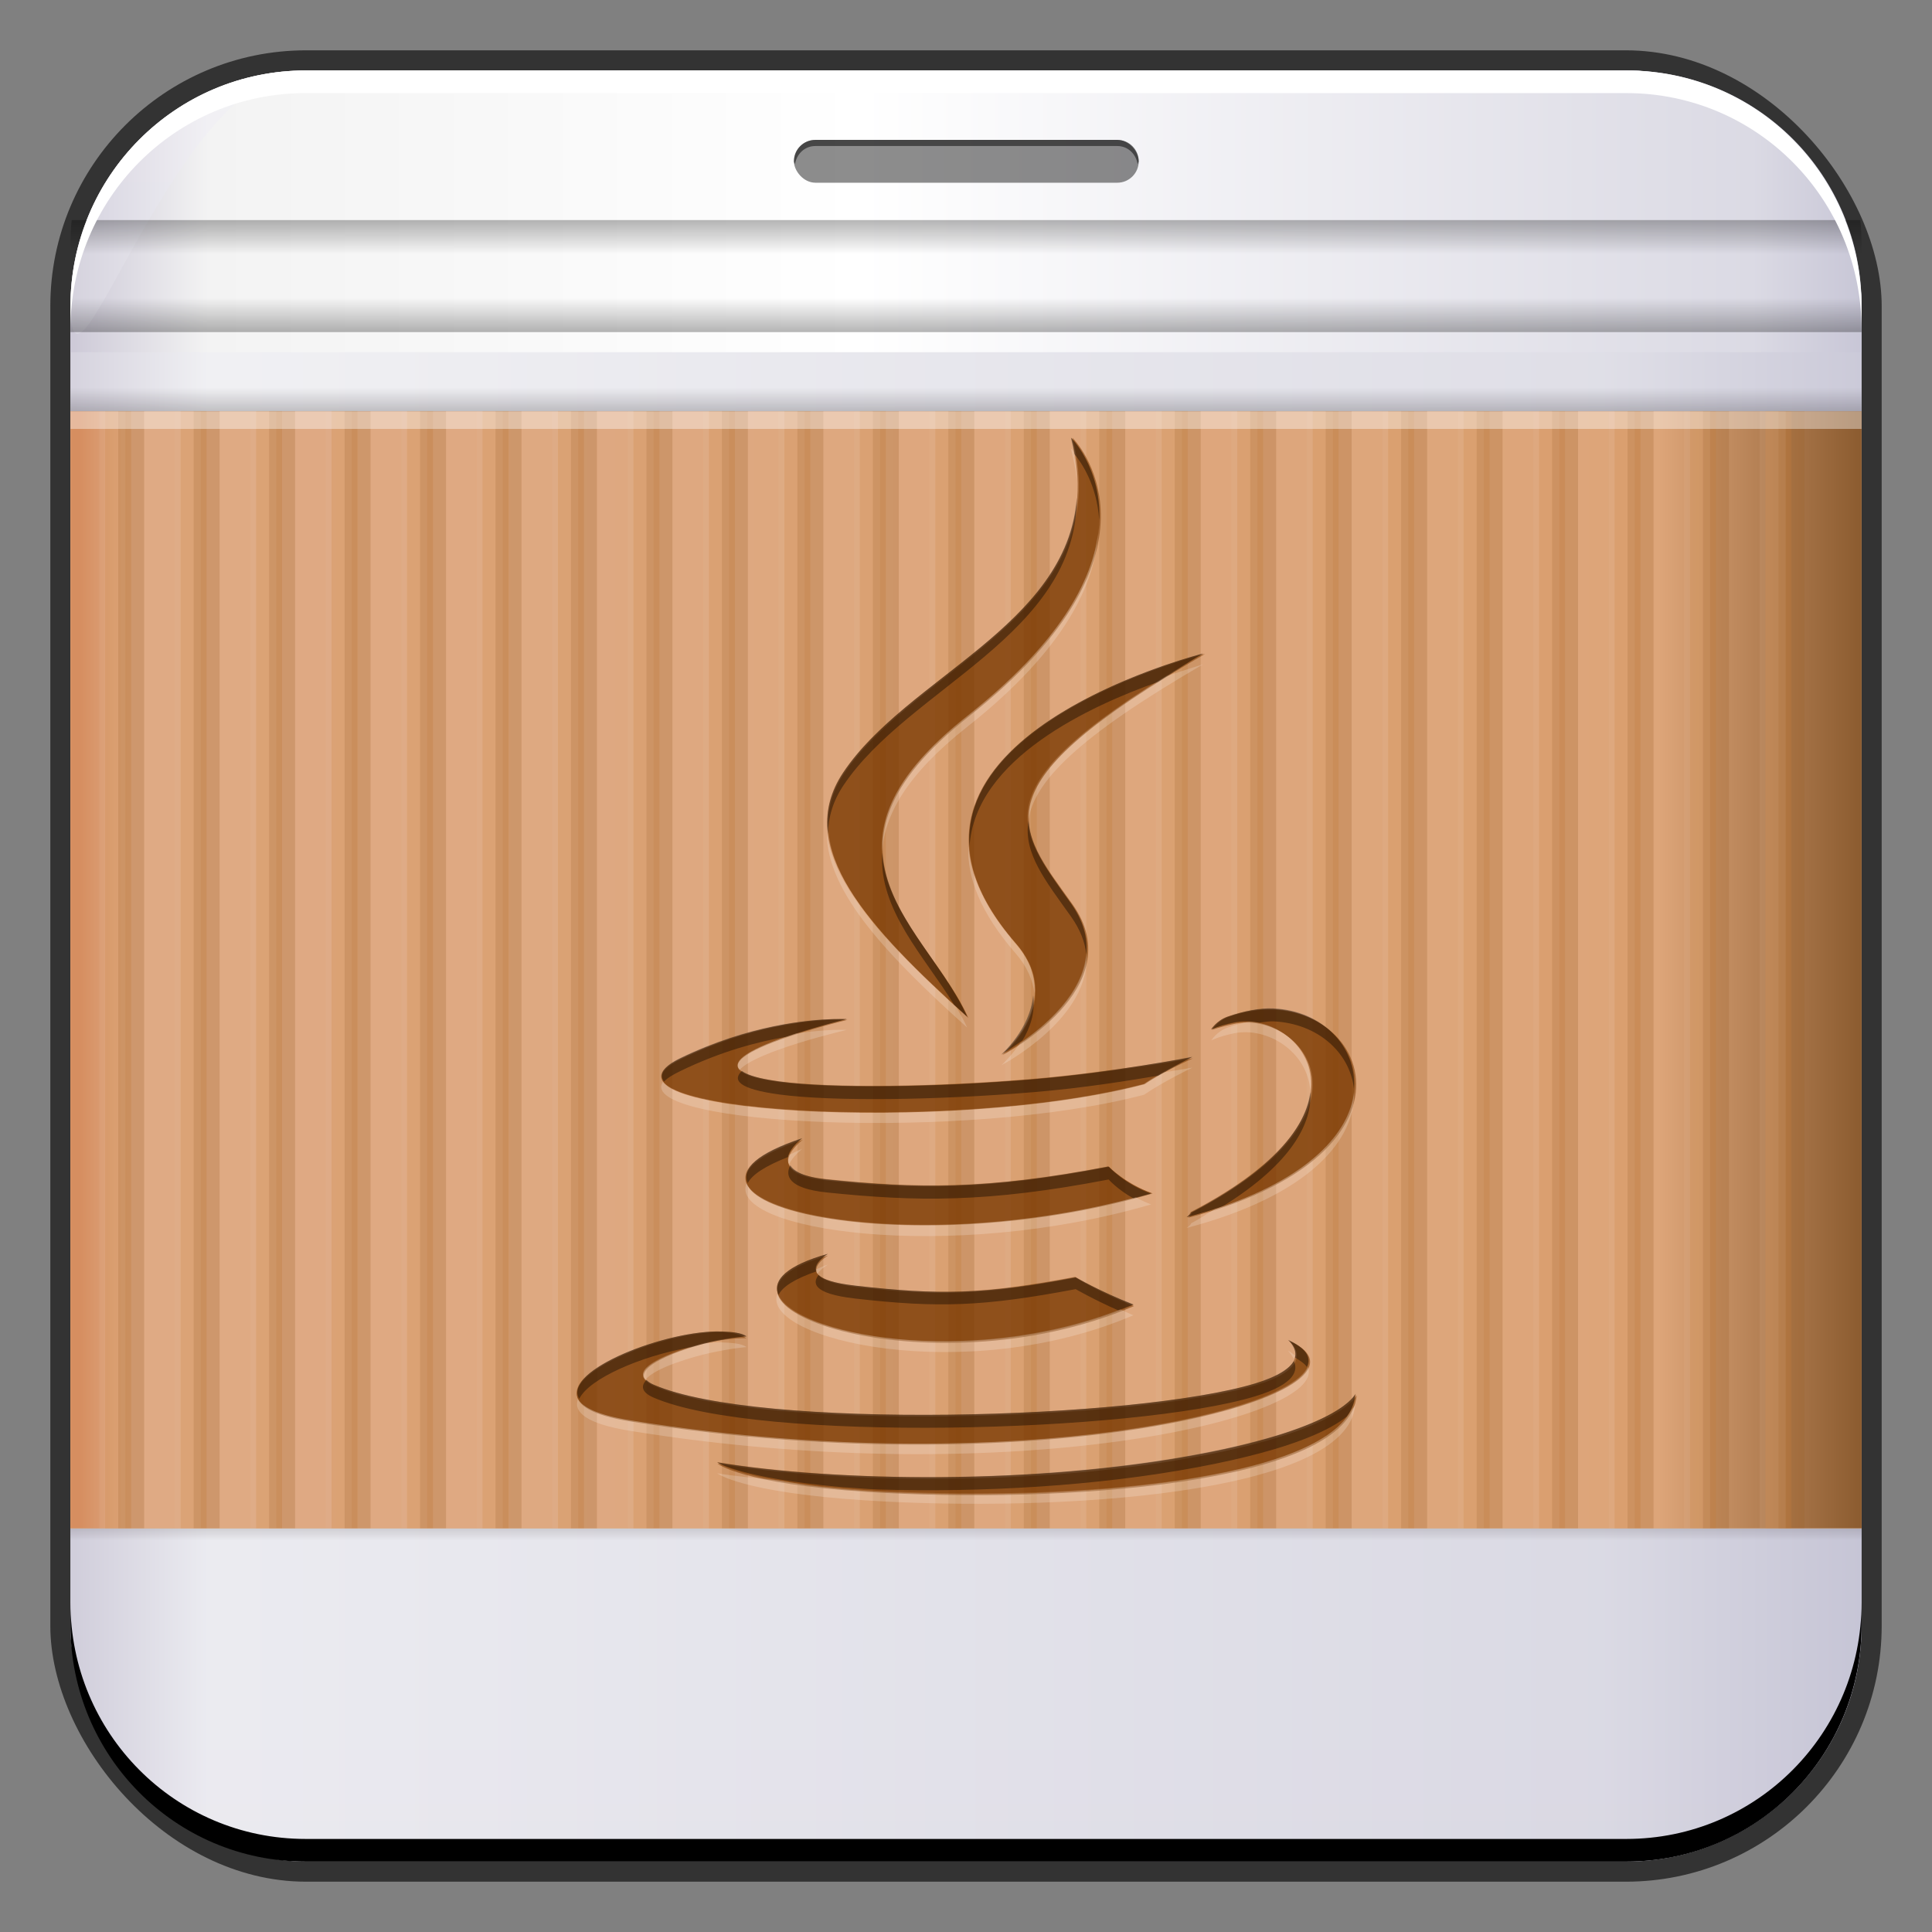 <?xml version="1.0" encoding="UTF-8" standalone="no"?>
<!-- Created with Inkscape (http://www.inkscape.org/) -->

<svg
   xmlns:dc="http://purl.org/dc/elements/1.1/"
   xmlns:cc="http://creativecommons.org/ns#"
   xmlns:rdf="http://www.w3.org/1999/02/22-rdf-syntax-ns#"
   xmlns:svg="http://www.w3.org/2000/svg"
   xmlns="http://www.w3.org/2000/svg"
   xmlns:xlink="http://www.w3.org/1999/xlink"
   xmlns:sodipodi="http://sodipodi.sourceforge.net/DTD/sodipodi-0.dtd"
   xmlns:inkscape="http://www.inkscape.org/namespaces/inkscape"
   width="48"
   height="48"
   id="svg2"
   version="1.1"
   inkscape:version="0.48+devel r12149"
   sodipodi:docname="openjdk-6.svg">
  <rect width="100%" height="100%" fill="#808080" stroke="none"/>
  <defs
     id="defs4">
    <linearGradient
       id="linearGradient1011"
       inkscape:collect="always">
      <stop
         id="stop1013"
         offset="0"
         style="stop-color:#b2b0c7;stop-opacity:1" />
      <stop
         style="stop-color:#dbdae4;stop-opacity:1"
         offset="0.122"
         id="stop1015" />
      <stop
         id="stop1021"
         offset="0.584"
         style="stop-color:#ffffff;stop-opacity:1" />
      <stop
         style="stop-color:#f3f3f3;stop-opacity:1"
         offset="0.923"
         id="stop1017" />
      <stop
         id="stop1019"
         offset="1"
         style="stop-color:#cac6d5;stop-opacity:1" />
    </linearGradient>
    <linearGradient
       id="linearGradient907"
       inkscape:collect="always">
      <stop
         id="stop909"
         offset="0"
         style="stop-color:#000000;stop-opacity:1;" />
      <stop
         id="stop911"
         offset="1"
         style="stop-color:#000000;stop-opacity:0;" />
    </linearGradient>
    <linearGradient
       inkscape:collect="always"
       id="linearGradient888">
      <stop
         style="stop-color:#784a1e;stop-opacity:1"
         offset="0"
         id="stop890" />
      <stop
         id="stop894"
         offset="0.137"
         style="stop-color:#dda579;stop-opacity:1;" />
      <stop
         style="stop-color:#dfaa84;stop-opacity:1;"
         offset="0.974"
         id="stop896" />
      <stop
         style="stop-color:#d68e60;stop-opacity:1"
         offset="1"
         id="stop892" />
    </linearGradient>
    <linearGradient
       id="linearGradient871"
       inkscape:collect="always">
      <stop
         id="stop873"
         offset="0"
         style="stop-color:#d89b63;stop-opacity:1" />
      <stop
         id="stop875"
         offset="1"
         style="stop-color:#e2b090;stop-opacity:1" />
    </linearGradient>
    <linearGradient
       inkscape:collect="always"
       id="linearGradient859">
      <stop
         style="stop-color:#b2b0c7;stop-opacity:1"
         offset="0"
         id="stop861" />
      <stop
         id="stop867"
         offset="0.199"
         style="stop-color:#dbdae4;stop-opacity:1" />
      <stop
         id="stop865"
         offset="0.923"
         style="stop-color:#f2f2f5;stop-opacity:1" />
      <stop
         style="stop-color:#cac6d5;stop-opacity:1"
         offset="1"
         id="stop863" />
    </linearGradient>
    <linearGradient
       id="linearGradient847"
       inkscape:collect="always">
      <stop
         id="stop849"
         offset="0"
         style="stop-color:#d7d6e2;stop-opacity:1" />
      <stop
         id="stop851"
         offset="1"
         style="stop-color:#f0eff3;stop-opacity:1" />
    </linearGradient>
    <linearGradient
       gradientTransform="matrix(0.938,0,0,0.867,1.5,-867.919)"
       gradientUnits="userSpaceOnUse"
       y2="1012.935"
       x2="30.75"
       y1="1044.612"
       x1="30.75"
       id="linearGradient877"
       xlink:href="#linearGradient871"
       inkscape:collect="always" />
    <linearGradient
       y2="1027.967"
       x2="0.53"
       y1="1027.967"
       x1="48.967"
       gradientTransform="matrix(0.938,0,0,0.867,1.5,-867.919)"
       gradientUnits="userSpaceOnUse"
       id="linearGradient886"
       xlink:href="#linearGradient888"
       inkscape:collect="always" />
    <linearGradient
       gradientTransform="matrix(0.938,0,0,0.867,1.5,-867.919)"
       gradientUnits="userSpaceOnUse"
       y2="1045.206"
       x2="24.125"
       y1="1044.206"
       x1="24.125"
       id="linearGradient913"
       xlink:href="#linearGradient907"
       inkscape:collect="always" />
    <linearGradient
       gradientTransform="matrix(1,0,0,-1,0,2056.974)"
       y2="1045.206"
       x2="24.125"
       y1="1044.206"
       x1="24.125"
       gradientUnits="userSpaceOnUse"
       id="linearGradient917"
       xlink:href="#linearGradient907"
       inkscape:collect="always" />
    <linearGradient
       y2="1045.206"
       x2="24.125"
       y1="1044.206"
       x1="24.125"
       gradientTransform="matrix(0.938,0,0,-1.021,1.5,1076.791)"
       gradientUnits="userSpaceOnUse"
       id="linearGradient980"
       xlink:href="#linearGradient907"
       inkscape:collect="always" />
    <linearGradient
       y2="1045.206"
       x2="24.125"
       y1="1044.206"
       x1="24.125"
       gradientTransform="translate(0,-34.532)"
       gradientUnits="userSpaceOnUse"
       id="linearGradient984"
       xlink:href="#linearGradient907"
       inkscape:collect="always" />
    <linearGradient
       inkscape:collect="always"
       xlink:href="#linearGradient847"
       id="linearGradient1583"
       x1="28.875"
       y1="1050.487"
       x2="28.875"
       y2="1006.237"
       gradientUnits="userSpaceOnUse" />
    <linearGradient
       inkscape:collect="always"
       xlink:href="#linearGradient859"
       id="linearGradient1587"
       gradientUnits="userSpaceOnUse"
       x1="49.375"
       y1="1029.112"
       x2="1.5"
       y2="1029.112" />
    <linearGradient
       inkscape:collect="always"
       xlink:href="#linearGradient1011"
       id="linearGradient1593"
       gradientUnits="userSpaceOnUse"
       x1="49.375"
       y1="1029.112"
       x2="1.5"
       y2="1029.112"
       gradientTransform="translate(0,-1004.362)" />
  </defs>
  <sodipodi:namedview
     id="base"
     pagecolor="#ffffff"
     bordercolor="#666666"
     borderopacity="1.0"
     inkscape:pageopacity="0.0"
     inkscape:pageshadow="2"
     inkscape:zoom="8"
     inkscape:cx="34.484721"
     inkscape:cy="23.388114"
     inkscape:document-units="px"
     inkscape:current-layer="layer1"
     showgrid="false"
     inkscape:window-width="1366"
     inkscape:window-height="714"
     inkscape:window-x="0"
     inkscape:window-y="30"
     inkscape:window-maximized="1" />
  <g
     inkscape:label="Capa 1"
     inkscape:groupmode="layer"
     id="layer1"
     transform="translate(0,-1004.362)">
    <rect
       style="color:#000000;fill:#333333;fill-opacity:1;fill-rule:nonzero;stroke:none;stroke-width:0.2;marker:none;visibility:visible;display:inline;overflow:visible;enable-background:accumulate"
       id="rect6294"
       width="45.5"
       height="45.5"
       x="1.25"
       y="1005.612"
       ry="6.357" />
    <rect
       ry="5.857"
       y="1006.112"
       x="1.75"
       height="44.5"
       width="44.5"
       id="rect6296"
       style="color:#000000;fill:url(#linearGradient1583);fill-opacity:1;fill-rule:nonzero;stroke:none;stroke-width:0.2;marker:none;visibility:visible;display:inline;overflow:visible;enable-background:accumulate" />
    <rect
       style="color:#000000;fill:url(#linearGradient1587);fill-opacity:1;fill-rule:nonzero;stroke:none;stroke-width:0.2;marker:none;visibility:visible;display:inline;overflow:visible;enable-background:accumulate;opacity:0.732"
       id="rect1585"
       width="44.5"
       height="44.5"
       x="1.75"
       y="1006.112"
       ry="5.857" />
    <g
       id="g1682">
      <path
         sodipodi:nodetypes="ssccsss"
         inkscape:connector-curvature="0"
         id="rect1589"
         transform="translate(0,1004.362)"
         d="M 7.594,1.75 C 4.349,1.75 1.75,10.838 1.75,7.594 l 0,1.156 44.5,0 0,-1.156 C 46.25,4.349 43.651,1.75 40.406,1.75 Z"
         style="color:#000000;fill:url(#linearGradient1593);fill-opacity:1;fill-rule:nonzero;stroke:none;stroke-width:0.2;marker:none;visibility:visible;display:inline;overflow:visible;enable-background:accumulate" />
      <g
         transform="matrix(0.811,0,0,0.811,4.544,191.171)"
         id="g1113">
        <rect
           style="fill:#1a1a1a;fill-opacity:0.498;stroke:none"
           id="rect1023"
           width="10.562"
           height="1.312"
           x="18.719"
           y="1006.987"
           ry="0.656" />
        <path
           style="fill:#000000;fill-opacity:0.498;stroke:none"
           d="m 19.375,1006.987 c -0.364,0 -0.656,0.293 -0.656,0.656 0,0.035 0.026,0.06 0.031,0.094 0.049,-0.315 0.296,-0.562 0.625,-0.562 l 9.25,0 c 0.329,0 0.576,0.248 0.625,0.562 0.005,-0.033 0.031,-0.059 0.031,-0.094 0,-0.364 -0.293,-0.656 -0.656,-0.656 L 19.375,1006.987 Z"
           id="rect1025"
           inkscape:connector-curvature="0" />
      </g>
      <path
         inkscape:connector-curvature="0"
         id="path915"
         d="m 1.75,1011.425 0,1.188 44.5,0 0,-1.188 L 1.75,1011.425 Z"
         style="opacity:0.338;fill:url(#linearGradient917);fill-opacity:1;stroke:none" />
      <path
         inkscape:connector-curvature="0"
         id="path982"
         d="m 1.781,1009.83 c -0.022,0.208 -0.031,0.411 -0.031,0.625 l 0,0.562 44.5,0 0,-0.562 c 0,-0.214 -0.009,-0.417 -0.031,-0.625 L 1.781,1009.83 Z"
         style="opacity:0.338;fill:url(#linearGradient984);fill-opacity:1;stroke:none" />
    </g>
    <path
       id="path6361"
       d="m 1.75,1012.55 0,-0.562 c 0,-3.244 2.599,-5.875 5.844,-5.875 l 32.812,0 c 3.245,0 5.844,2.631 5.844,5.875 l 0,0.562 c 0,-3.244 -2.599,-5.875 -5.844,-5.875 l -32.812,0 C 4.349,1006.675 1.75,1009.305 1.75,1012.55 Z"
       style="color:#000000;fill:#ffffff;fill-opacity:1;fill-rule:nonzero;stroke:none;stroke-width:0.2;marker:none;visibility:visible;display:inline;overflow:visible;enable-background:accumulate"
       inkscape:connector-curvature="0" />
    <path
       inkscape:connector-curvature="0"
       style="color:#000000;fill:#000000;fill-opacity:1;fill-rule:nonzero;stroke:none;stroke-width:0.2;marker:none;visibility:visible;display:inline;overflow:visible;enable-background:accumulate"
       d="m 1.75,1044.175 0,0.562 c 0,3.244 2.599,5.875 5.844,5.875 l 32.812,0 c 3.245,0 5.844,-2.631 5.844,-5.875 l 0,-0.562 c 0,3.244 -2.599,5.875 -5.844,5.875 l -32.812,0 C 4.349,1050.05 1.75,1047.419 1.75,1044.175 Z"
       id="path6388" />
    <path
       style="opacity:0.338;fill:url(#linearGradient913);fill-opacity:1;stroke:none"
       d="M 1.75 37.969 L 1.75 39 L 46.25 39 L 46.25 37.969 L 1.75 37.969 z "
       transform="translate(0,1004.362)"
       id="path898" />
    <g
       id="g1661">
      <path
         id="rect869"
         transform="translate(0,1004.362)"
         d="M 1.75 10.219 L 1.75 37.969 L 46.25 37.969 L 46.25 10.219 L 1.75 10.219 z "
         style="fill:url(#linearGradient877);fill-opacity:1;stroke:none" />
      <path
         id="path884"
         transform="translate(0,1004.362)"
         d="M 1.75 10.219 L 1.75 37.969 L 46.25 37.969 L 46.25 10.219 L 1.75 10.219 z "
         style="fill:url(#linearGradient886);fill-opacity:1;stroke:none" />
      <path
         inkscape:connector-curvature="0"
         id="rect919"
         d="m 2.613,1014.575 0,27.757 0.645,0 0,-27.757 L 2.613,1014.575 z m 1.875,0 0,27.757 0.645,0 0,-27.757 L 4.488,1014.575 z m 1.875,0 0,27.757 0.645,0 0,-27.757 L 6.363,1014.575 z m 1.875,0 0,27.757 0.645,0 0,-27.757 L 8.238,1014.575 z m 1.875,0 0,27.757 0.645,0 0,-27.757 L 10.113,1014.575 z m 1.875,0 0,27.757 0.645,0 0,-27.757 L 11.988,1014.575 z m 1.875,0 0,27.757 0.645,0 0,-27.757 L 13.863,1014.575 z m 1.875,0 0,27.757 0.645,0 0,-27.757 L 15.738,1014.575 z m 1.875,0 0,27.757 0.645,0 0,-27.757 L 17.613,1014.575 z m 1.875,0 0,27.757 0.645,0 0,-27.757 L 19.488,1014.575 z m 1.875,0 0,27.757 0.645,0 0,-27.757 L 21.363,1014.575 z m 1.875,0 0,27.757 0.645,0 0,-27.757 L 23.238,1014.575 z m 1.875,0 0,27.757 0.645,0 0,-27.757 L 25.113,1014.575 z m 1.875,0 0,27.757 0.645,0 0,-27.757 L 26.988,1014.575 z m 1.875,0 0,27.757 0.645,0 0,-27.757 L 28.863,1014.575 z m 1.875,0 0,27.757 0.645,0 0,-27.757 L 30.738,1014.575 z m 1.875,0 0,27.757 0.645,0 0,-27.757 L 32.613,1014.575 z m 1.875,0 0,27.757 0.645,0 0,-27.757 L 34.488,1014.575 z m 1.875,0 0,27.757 0.645,0 0,-27.757 L 36.363,1014.575 z m 1.875,0 0,27.757 0.645,0 0,-27.757 L 38.238,1014.575 z m 1.875,0 0,27.757 0.645,0 0,-27.757 L 40.113,1014.575 z m 1.875,0 0,27.757 0.645,0 0,-27.757 L 41.988,1014.575 z m 1.875,0 0,27.757 0.645,0 0,-27.757 L 43.863,1014.575 Z"
         style="fill:#ce8743;fill-opacity:0.316;stroke:none" />
      <path
         inkscape:connector-curvature="0"
         style="fill:#9d6229;fill-opacity:0.251;stroke:none"
         d="m 2.936,1014.575 0,27.757 0.645,0 0,-27.757 L 2.936,1014.575 z m 1.875,0 0,27.757 0.645,0 0,-27.757 L 4.811,1014.575 z m 1.875,0 0,27.757 0.645,0 0,-27.757 L 6.686,1014.575 z m 1.875,0 0,27.757 0.645,0 0,-27.757 L 8.561,1014.575 z m 1.875,0 0,27.757 0.645,0 0,-27.757 L 10.436,1014.575 z m 1.875,0 0,27.757 0.645,0 0,-27.757 L 12.311,1014.575 z m 1.875,0 0,27.757 0.645,0 0,-27.757 L 14.186,1014.575 z m 1.875,0 0,27.757 0.645,0 0,-27.757 L 16.061,1014.575 z m 1.875,0 0,27.757 0.645,0 0,-27.757 L 17.936,1014.575 z m 1.875,0 0,27.757 0.645,0 0,-27.757 L 19.811,1014.575 z m 1.875,0 0,27.757 0.645,0 0,-27.757 L 21.686,1014.575 z m 1.875,0 0,27.757 0.645,0 0,-27.757 L 23.561,1014.575 z m 1.875,0 0,27.757 0.645,0 0,-27.757 L 25.436,1014.575 z m 1.875,0 0,27.757 0.645,0 0,-27.757 L 27.311,1014.575 z m 1.875,0 0,27.757 0.645,0 0,-27.757 L 29.186,1014.575 z m 1.875,0 0,27.757 0.645,0 0,-27.757 L 31.061,1014.575 z m 1.875,0 0,27.757 0.645,0 0,-27.757 L 32.936,1014.575 z m 1.875,0 0,27.757 0.645,0 0,-27.757 L 34.811,1014.575 z m 1.875,0 0,27.757 0.645,0 0,-27.757 L 36.686,1014.575 z m 1.875,0 0,27.757 0.645,0 0,-27.757 L 38.561,1014.575 z m 1.875,0 0,27.757 0.645,0 0,-27.757 L 40.436,1014.575 z m 1.875,0 0,27.757 0.645,0 0,-27.757 L 42.311,1014.575 z m 1.875,0 0,27.757 0.645,0 0,-27.757 L 44.186,1014.575 Z"
         id="path969" />
      <path
         id="path971"
         d="m 2.469,1014.575 0,27.757 0.645,0 0,-27.757 L 2.469,1014.575 z m 1.875,0 0,27.757 0.645,0 0,-27.757 L 4.344,1014.575 z m 1.875,0 0,27.757 0.645,0 0,-27.757 L 6.219,1014.575 z m 1.875,0 0,27.757 0.645,0 0,-27.757 L 8.094,1014.575 z m 1.875,0 0,27.757 0.645,0 0,-27.757 L 9.969,1014.575 z m 1.875,0 0,27.757 0.645,0 0,-27.757 L 11.844,1014.575 z m 1.875,0 0,27.757 0.645,0 0,-27.757 L 13.719,1014.575 z m 1.875,0 0,27.757 0.645,0 0,-27.757 L 15.594,1014.575 z m 1.875,0 0,27.757 0.645,0 0,-27.757 L 17.469,1014.575 z m 1.875,0 0,27.757 0.645,0 0,-27.757 L 19.344,1014.575 z m 1.875,0 0,27.757 0.645,0 0,-27.757 L 21.219,1014.575 z m 1.875,0 0,27.757 0.645,0 0,-27.757 L 23.094,1014.575 z m 1.875,0 0,27.757 0.645,0 0,-27.757 L 24.969,1014.575 z m 1.875,0 0,27.757 0.645,0 0,-27.757 L 26.844,1014.575 z m 1.875,0 0,27.757 0.645,0 0,-27.757 L 28.719,1014.575 z m 1.875,0 0,27.757 0.645,0 0,-27.757 L 30.594,1014.575 z m 1.875,0 0,27.757 0.645,0 0,-27.757 L 32.469,1014.575 z m 1.875,0 0,27.757 0.645,0 0,-27.757 L 34.344,1014.575 z m 1.875,0 0,27.757 0.645,0 0,-27.757 L 36.219,1014.575 z m 1.875,0 0,27.757 0.645,0 0,-27.757 L 38.094,1014.575 z m 1.875,0 0,27.757 0.645,0 0,-27.757 L 39.969,1014.575 z m 1.875,0 0,27.757 0.645,0 0,-27.757 L 41.844,1014.575 z m 1.875,0 0,27.757 0.645,0 0,-27.757 L 43.719,1014.575 Z"
         style="fill:#e6c19e;fill-opacity:0.134;stroke:none"
         inkscape:connector-curvature="0" />
      <path
         id="path973"
         transform="translate(0,1004.362)"
         d="M 1.75 10.219 L 1.75 10.656 L 46.25 10.656 L 46.25 10.219 L 1.75 10.219 z "
         style="fill:#ffffff;fill-opacity:0.385;stroke:none" />
      <path
         id="path978"
         transform="translate(0,1004.362)"
         d="M 1.75 9 L 1.75 10.219 L 46.25 10.219 L 46.25 9 L 1.75 9 z "
         style="opacity:0.338;fill:url(#linearGradient980);fill-opacity:1;stroke:none" />
      <g
         style="fill:#793800;fill-opacity:0.538"
         id="g898"
         transform="matrix(0.398,0,0,0.398,4.916,1010.068)">
        <path
           d="m 39.338,64.04 c 0,0 -2.521,1.467 1.796,1.962 5.23,0.597 7.903,0.511 13.665,-0.578 0,0 1.518,0.95 3.634,1.772 C 45.512,72.733 29.19,66.876 39.338,64.04 L 39.338,64.04 Z"
           inkscape:connector-curvature="0"
           id="path3616"
           style="fill:#793800;fill-opacity:0.538;fill-rule:evenodd" />
        <path
           d="m 37.758,56.815 c 0,0 -2.828,2.093 1.492,2.54 5.588,0.577 9.999,0.624 17.636,-0.846 0,0 1.054,1.07 2.713,1.655 -15.62,4.569 -33.017,0.359 -21.841,-3.35 L 37.758,56.815 Z"
           inkscape:connector-curvature="0"
           id="path3618"
           style="fill:#793800;fill-opacity:0.538;fill-rule:evenodd" />
        <path
           d="m 51.068,44.557 c 3.185,3.667 -0.835,6.964 -0.835,6.964 0,0 8.084,-4.172 4.372,-9.399 -3.468,-4.872 -6.126,-7.293 8.267,-15.64 1.46e-4,0 -22.594,5.642 -11.804,18.076 L 51.068,44.557 Z"
           inkscape:connector-curvature="0"
           id="path3620"
           style="fill:#793800;fill-opacity:0.538;fill-rule:evenodd" />
        <path
           d="m 68.157,69.385 c 0,0 1.866,1.538 -2.055,2.728 -7.456,2.258 -31.04,2.94 -37.591,0.09 -2.353,-1.025 2.062,-2.445 3.451,-2.746 1.448,-0.313 2.275,-0.256 2.275,-0.256 -2.619,-1.844 -16.927,3.622 -7.267,5.189 26.343,4.27 48.019,-1.923 41.187,-5.006 L 68.157,69.385 Z"
           inkscape:connector-curvature="0"
           id="path3622"
           style="fill:#793800;fill-opacity:0.538;fill-rule:evenodd" />
        <path
           d="m 40.551,49.328 c 0,0 -11.995,2.85 -4.247,3.885 3.272,0.438 9.791,0.337 15.868,-0.173 4.965,-0.417 9.947,-1.308 9.947,-1.308 0,0 -1.749,0.75 -3.016,1.615 -12.183,3.204 -35.713,1.712 -28.938,-1.564 5.727,-2.771 10.386,-2.456 10.386,-2.456 L 40.551,49.328 Z"
           inkscape:connector-curvature="0"
           id="path3624"
           style="fill:#793800;fill-opacity:0.538;fill-rule:evenodd" />
        <path
           d="m 62.069,61.355 c 12.383,-6.433 6.657,-12.616 2.661,-11.783 -0.977,0.204 -1.416,0.381 -1.416,0.381 0,0 0.364,-0.57 1.057,-0.816 7.907,-2.778 13.986,8.197 -2.55,12.544 -1.47e-4,0 0.19,-0.172 0.247,-0.326 L 62.069,61.355 Z"
           inkscape:connector-curvature="0"
           id="path3626"
           style="fill:#793800;fill-opacity:0.538;fill-rule:evenodd" />
        <path
           d="m 54.605,13 c 0,0 6.857,6.861 -6.505,17.407 -10.715,8.463 -2.443,13.287 -0.004,18.802 C 41.84,43.565 37.252,38.597 40.329,33.973 44.849,27.187 57.37,23.896 54.604,13 L 54.604,13 Z"
           inkscape:connector-curvature="0"
           id="path3628"
           style="fill:#793800;fill-opacity:0.538;fill-rule:evenodd" />
        <path
           d="m 41.768,78.793 c 11.884,0.76 30.138,-0.423 30.57,-6.047 0,0 -0.83,2.132 -9.822,3.823 -10.144,1.91 -22.659,1.687 -30.078,0.462 0,0 1.52,1.258 9.33,1.761 L 41.768,78.793 Z"
           inkscape:connector-curvature="0"
           id="path3630"
           style="fill:#793800;fill-opacity:0.538;fill-rule:evenodd" />
      </g>
      <path
         inkscape:connector-curvature="0"
         id="path1032"
         d="m 26.618,1015.237 c 1.1,4.332 -3.88,5.628 -5.677,8.326 -1.224,1.838 0.604,3.812 3.091,6.056 -0.97,-2.192 -4.26,-4.11 0,-7.475 C 29.344,1017.951 26.618,1015.237 26.618,1015.237 z m 3.28,5.362 c 5.8e-5,0 -8.958,2.247 -4.668,7.191 1.266,1.458 -0.347,2.776 -0.347,2.776 0,0 3.21,-1.675 1.735,-3.753 C 25.239,1024.875 24.175,1023.918 29.898,1020.599 z m 1.735,8.831 c -0.354,-0.017 -0.742,0.051 -1.135,0.189 -0.276,0.098 -0.41,0.315 -0.41,0.315 0,0 0.179,-0.077 0.568,-0.158 1.589,-0.331 3.851,2.142 -1.072,4.699 -0.023,0.061 -0.095,0.126 -0.095,0.126 C 35.24,1033.09 34.111,1029.549 31.632,1029.43 z m -10.913,0.252 c -0.628,0.017 -2.108,0.152 -3.816,0.978 -2.694,1.303 6.668,1.905 11.512,0.631 0.504,-0.344 1.198,-0.662 1.198,-0.662 0,0 -1.968,0.37 -3.942,0.536 -2.416,0.203 -5.007,0.237 -6.308,0.063 -3.08,-0.412 1.672,-1.545 1.672,-1.545 C 21.035,1029.682 20.929,1029.677 20.72,1029.682 z m -0.788,2.965 c -4.443,1.475 2.463,3.173 8.673,1.356 -0.66,-0.233 -1.072,-0.662 -1.072,-0.662 -3.036,0.585 -4.78,0.545 -7.002,0.316 C 18.813,1033.478 19.931,1032.647 19.931,1032.647 z m 0.631,2.87 c -4.035,1.127 2.464,3.463 7.601,1.262 -0.841,-0.327 -1.451,-0.694 -1.451,-0.694 -2.291,0.433 -3.377,0.458 -5.456,0.221 C 19.54,1036.109 20.562,1035.517 20.562,1035.517 z m -2.618,1.924 c -1.734,-0.067 -5.663,1.662 -2.302,2.208 10.473,1.698 19.085,-0.761 16.369,-1.987 0,0 0.739,0.599 -0.82,1.072 -2.965,0.898 -12.345,1.164 -14.95,0.032 -0.936,-0.407 0.835,-0.953 1.388,-1.072 0.576,-0.125 0.915,-0.126 0.915,-0.126 C 18.413,1037.475 18.192,1037.45 17.944,1037.441 z m 15.738,1.545 c 0,0 -0.336,0.841 -3.911,1.514 -4.033,0.759 -9.003,0.676 -11.953,0.189 0,0 0.585,0.494 3.69,0.694 C 26.233,1041.685 33.511,1041.222 33.682,1038.986 Z"
         style="fill:#793800;fill-opacity:0.538;fill-rule:evenodd" />
      <path
         id="path1103"
         d="m 26.607,1015.237 c 0.036,0.141 0.065,0.275 0.088,0.41 0.16,0.191 0.559,0.753 0.615,1.641 C 27.36,1015.978 26.607,1015.237 26.607,1015.237 z m 0.146,1.494 c -0.241,3.187 -4.229,4.465 -5.801,6.826 -0.33,0.495 -0.447,1.006 -0.381,1.523 0.006,-0.406 0.12,-0.809 0.381,-1.201 C 22.575,1021.445 26.756,1020.145 26.754,1016.731 z m 3.135,3.867 c 4.8e-5,0 -6.033,1.516 -5.801,4.805 0.127,-2.2 3.036,-3.516 4.688,-4.101 C 29.134,1021.076 29.455,1020.85 29.889,1020.598 z m -4.336,4.16 c -0.131,0.803 0.42,1.481 1.055,2.373 0.231,0.325 0.349,0.637 0.381,0.938 0.036,-0.395 -0.066,-0.816 -0.381,-1.26 C 26.059,1026.039 25.595,1025.429 25.553,1024.759 z m -3.633,0.791 c -0.096,1.422 1.056,2.582 1.787,3.779 0.108,0.099 0.212,0.193 0.322,0.293 C 23.442,1028.295 22.018,1027.057 21.92,1025.55 z m 3.75,3.545 c -0.08,0.847 -0.791,1.465 -0.791,1.465 0,0 0.219,-0.136 0.527,-0.351 C 25.589,1029.903 25.724,1029.533 25.67,1029.095 z m 5.977,0.322 c -0.354,-0.017 -0.75,0.067 -1.143,0.205 -0.276,0.098 -0.41,0.322 -0.41,0.322 0,0 0.168,-0.095 0.557,-0.176 0.199,-0.041 0.411,-0.041 0.615,0 0.01,0 0.02,9e-4 0.029,0 0.117,-0.012 0.24,-0.034 0.352,-0.029 1.084,0.052 1.888,0.764 1.992,1.67 C 33.709,1030.359 32.853,1029.475 31.647,1029.417 z m -10.928,0.264 c -0.628,0.017 -2.101,0.141 -3.809,0.967 -0.444,0.215 -0.548,0.414 -0.41,0.586 0.076,-0.085 0.218,-0.171 0.41,-0.264 1.011,-0.489 1.915,-0.726 2.637,-0.85 0.72,-0.247 1.494,-0.439 1.494,-0.439 C 21.041,1029.681 20.928,1029.675 20.719,1029.681 z m 8.906,0.938 c 0,0 -1.981,0.391 -3.955,0.557 -2.416,0.203 -4.998,0.233 -6.299,0.058 -0.513,-0.069 -0.801,-0.163 -0.938,-0.264 -0.243,0.228 -0.084,0.449 0.938,0.586 1.301,0.174 3.883,0.144 6.299,-0.058 1.292,-0.108 2.369,-0.288 3.105,-0.41 C 29.2,1030.839 29.625,1030.618 29.625,1030.618 z m 2.93,0.879 c -0.107,0.846 -0.878,1.907 -2.959,2.988 -0.023,0.061 -0.117,0.117 -0.117,0.117 0.318,-0.083 0.602,-0.169 0.879,-0.264 0.017,-0.012 0.041,-0.019 0.059,-0.029 C 32.086,1033.265 32.606,1032.265 32.555,1031.497 z m -12.627,1.143 c -1.146,0.381 -1.505,0.767 -1.348,1.113 0.111,-0.213 0.438,-0.423 0.996,-0.644 C 19.624,1032.867 19.928,1032.64 19.928,1032.64 z m -0.293,0.674 c -0.128,0.25 -0.065,0.573 0.908,0.674 2.222,0.229 3.966,0.262 7.002,-0.322 0,0 0.221,0.25 0.615,0.469 0.147,-0.038 0.293,-0.074 0.439,-0.117 -0.66,-0.233 -1.055,-0.674 -1.055,-0.674 -3.036,0.585 -4.78,0.552 -7.002,0.322 C 19.976,1033.606 19.726,1033.461 19.635,1033.313 z m 0.938,2.197 c -1.044,0.292 -1.391,0.671 -1.23,1.025 0.095,-0.208 0.418,-0.406 0.938,-0.586 C 20.203,1035.737 20.572,1035.511 20.572,1035.511 z m -0.234,0.527 c -0.149,0.191 -0.164,0.463 0.908,0.586 2.079,0.237 3.188,0.199 5.479,-0.234 0,0 0.451,0.261 1.055,0.527 0.128,-0.049 0.255,-0.093 0.381,-0.146 -0.841,-0.327 -1.436,-0.674 -1.436,-0.674 -2.291,0.433 -3.399,0.443 -5.479,0.205 C 20.697,1036.239 20.449,1036.15 20.338,1036.038 z m -2.402,1.406 c -1.342,-0.052 -3.971,0.952 -3.545,1.67 0.258,-0.515 1.552,-1.056 2.666,-1.26 0.057,-0.019 0.093,-0.013 0.146,-0.029 0.164,-0.049 0.335,-0.095 0.439,-0.117 0.576,-0.124 0.908,-0.146 0.908,-0.146 C 18.421,1037.469 18.183,1037.454 17.936,1037.444 z m 14.063,0.205 c 0,0 0.232,0.199 0.176,0.44 0.119,0.074 0.245,0.154 0.293,0.234 C 32.587,1038.08 32.442,1037.85 31.998,1037.649 z m 0.146,0.527 c -0.098,0.174 -0.382,0.379 -0.967,0.557 -2.965,0.898 -12.337,1.161 -14.941,0.029 -0.089,-0.039 -0.132,-0.076 -0.176,-0.117 -0.14,0.144 -0.133,0.305 0.176,0.439 2.604,1.132 11.977,0.869 14.941,-0.029 C 32.211,1038.742 32.246,1038.39 32.145,1038.177 z m 1.523,0.82 c 0,0 -0.321,0.822 -3.896,1.494 -4.033,0.759 -9.003,0.692 -11.953,0.205 0,0 0.595,0.393 3.105,0.615 0.302,0.016 0.594,0.049 0.908,0.058 2.531,0.077 5.419,-0.082 7.939,-0.557 2.408,-0.453 3.335,-0.962 3.691,-1.26 C 33.593,1039.376 33.652,1039.204 33.668,1038.997 Z"
         style="fill:#000000;fill-opacity:0.381;fill-rule:evenodd"
         inkscape:connector-curvature="0" />
      <path
         inkscape:connector-curvature="0"
         id="path1108"
         d="m 26.607,1015.507 c 0.069,0.271 0.123,0.543 0.146,0.791 -0.007,-0.233 -0.04,-0.48 -0.088,-0.732 C 26.647,1015.544 26.607,1015.507 26.607,1015.507 z m 0.674,2.109 c -0.148,1.165 -0.928,2.706 -3.252,4.541 -1.665,1.315 -2.162,2.393 -2.109,3.369 0.05,-0.907 0.596,-1.91 2.109,-3.105 C 26.519,1020.456 27.215,1018.804 27.281,1017.616 z m 2.607,3.252 c 1.2e-5,0 -0.391,0.119 -0.908,0.293 -2.632,1.629 -3.467,2.669 -3.428,3.574 C 25.688,1023.788 26.77,1022.677 29.889,1020.868 z m -9.346,4.189 c -0.002,1.487 1.544,3.082 3.486,4.834 -0.073,-0.166 -0.168,-0.334 -0.264,-0.498 C 22.06,1027.836 20.698,1026.4 20.543,1025.057 z m 3.516,0.322 c -0.035,0.785 0.301,1.662 1.172,2.666 0.299,0.344 0.432,0.683 0.469,0.996 0.022,-0.385 -0.083,-0.786 -0.469,-1.23 C 24.456,1026.919 24.1,1026.099 24.059,1025.38 z m 2.93,2.666 c -0.074,1.004 -1.039,1.816 -1.641,2.227 -0.227,0.339 -0.469,0.557 -0.469,0.557 C 24.879,1030.829 27.13,1029.652 26.988,1028.046 z m 4.043,1.699 c -0.173,0.032 -0.349,0.083 -0.527,0.146 -0.276,0.098 -0.41,0.322 -0.41,0.322 0,0 0.168,-0.095 0.557,-0.176 0.836,-0.174 1.839,0.454 1.904,1.435 C 32.663,1030.483 31.851,1029.781 31.031,1029.745 z m -10.313,0.205 c -0.214,0.01 -0.55,0.032 -0.938,0.088 -0.815,0.261 -1.673,0.627 -1.406,0.908 0.403,-0.469 2.666,-0.996 2.666,-0.996 C 21.041,1029.95 20.928,1029.944 20.719,1029.95 z m 8.906,0.938 c 0,0 -0.428,0.07 -0.703,0.117 -0.169,0.094 -0.34,0.185 -0.498,0.293 -4.087,1.075 -11.389,0.832 -11.953,-0.058 -0.699,1.075 7.521,1.488 11.953,0.322 C 28.927,1031.218 29.625,1030.887 29.625,1030.887 z m 4.014,0.615 c -0.116,0.993 -1.106,2.134 -3.457,2.9 -0.191,0.113 -0.367,0.238 -0.586,0.352 -0.023,0.061 -0.117,0.117 -0.117,0.117 C 32.586,1034.055 33.675,1032.644 33.639,1031.503 z m -13.711,1.406 c -0.129,0.043 -0.212,0.103 -0.322,0.146 -0.031,0.08 -0.037,0.154 0,0.234 C 19.697,1033.087 19.928,1032.909 19.928,1032.909 z m -1.377,0.85 c -0.496,1.159 5.003,2.003 10.049,0.527 -0.143,-0.051 -0.263,-0.113 -0.381,-0.176 C 23.67,1035.333 18.9,1034.746 18.551,1033.758 z m 2.021,2.022 c -0.116,0.032 -0.194,0.082 -0.293,0.117 0.001,0.036 0.002,0.081 0.029,0.117 C 20.393,1035.882 20.572,1035.78 20.572,1035.78 z m -1.26,0.732 c -0.409,1.12 4.674,2.316 8.848,0.527 -0.132,-0.052 -0.203,-0.095 -0.322,-0.146 C 24.054,1038.364 19.669,1037.513 19.312,1036.512 z m -1.377,1.201 c -0.13,-0.01 -0.289,0.015 -0.439,0.029 -0.572,0.141 -1.799,0.55 -1.465,0.908 0.226,-0.31 1.222,-0.59 1.611,-0.674 0.576,-0.125 0.908,-0.146 0.908,-0.146 C 18.421,1037.739 18.183,1037.723 17.936,1037.714 z m 14.063,0.205 c 0,0 0.095,0.097 0.146,0.205 0.009,-0.029 0.028,-0.061 0.029,-0.088 C 32.115,1037.999 32.075,1037.954 31.998,1037.919 z m 0.498,0.41 c -0.5,1.248 -8.009,2.751 -16.846,1.318 -0.776,-0.126 -1.173,-0.312 -1.289,-0.527 -0.121,0.324 0.199,0.614 1.289,0.791 C 25.079,1041.439 32.992,1039.605 32.496,1038.329 z m 1.172,0.938 c 0,0 -5.47e-4,0.028 -0.088,0.117 -0.958,1.892 -7.641,2.305 -12.07,2.022 -0.975,-0.063 -1.63,-0.167 -2.168,-0.264 -0.543,-0.054 -1.066,-0.1 -1.523,-0.176 0,0 0.586,0.474 3.691,0.674 C 26.235,1041.941 33.496,1041.502 33.668,1039.266 Z"
         style="fill:#ffffff;fill-opacity:0.194;fill-rule:evenodd" />
    </g>
  </g>
</svg>
